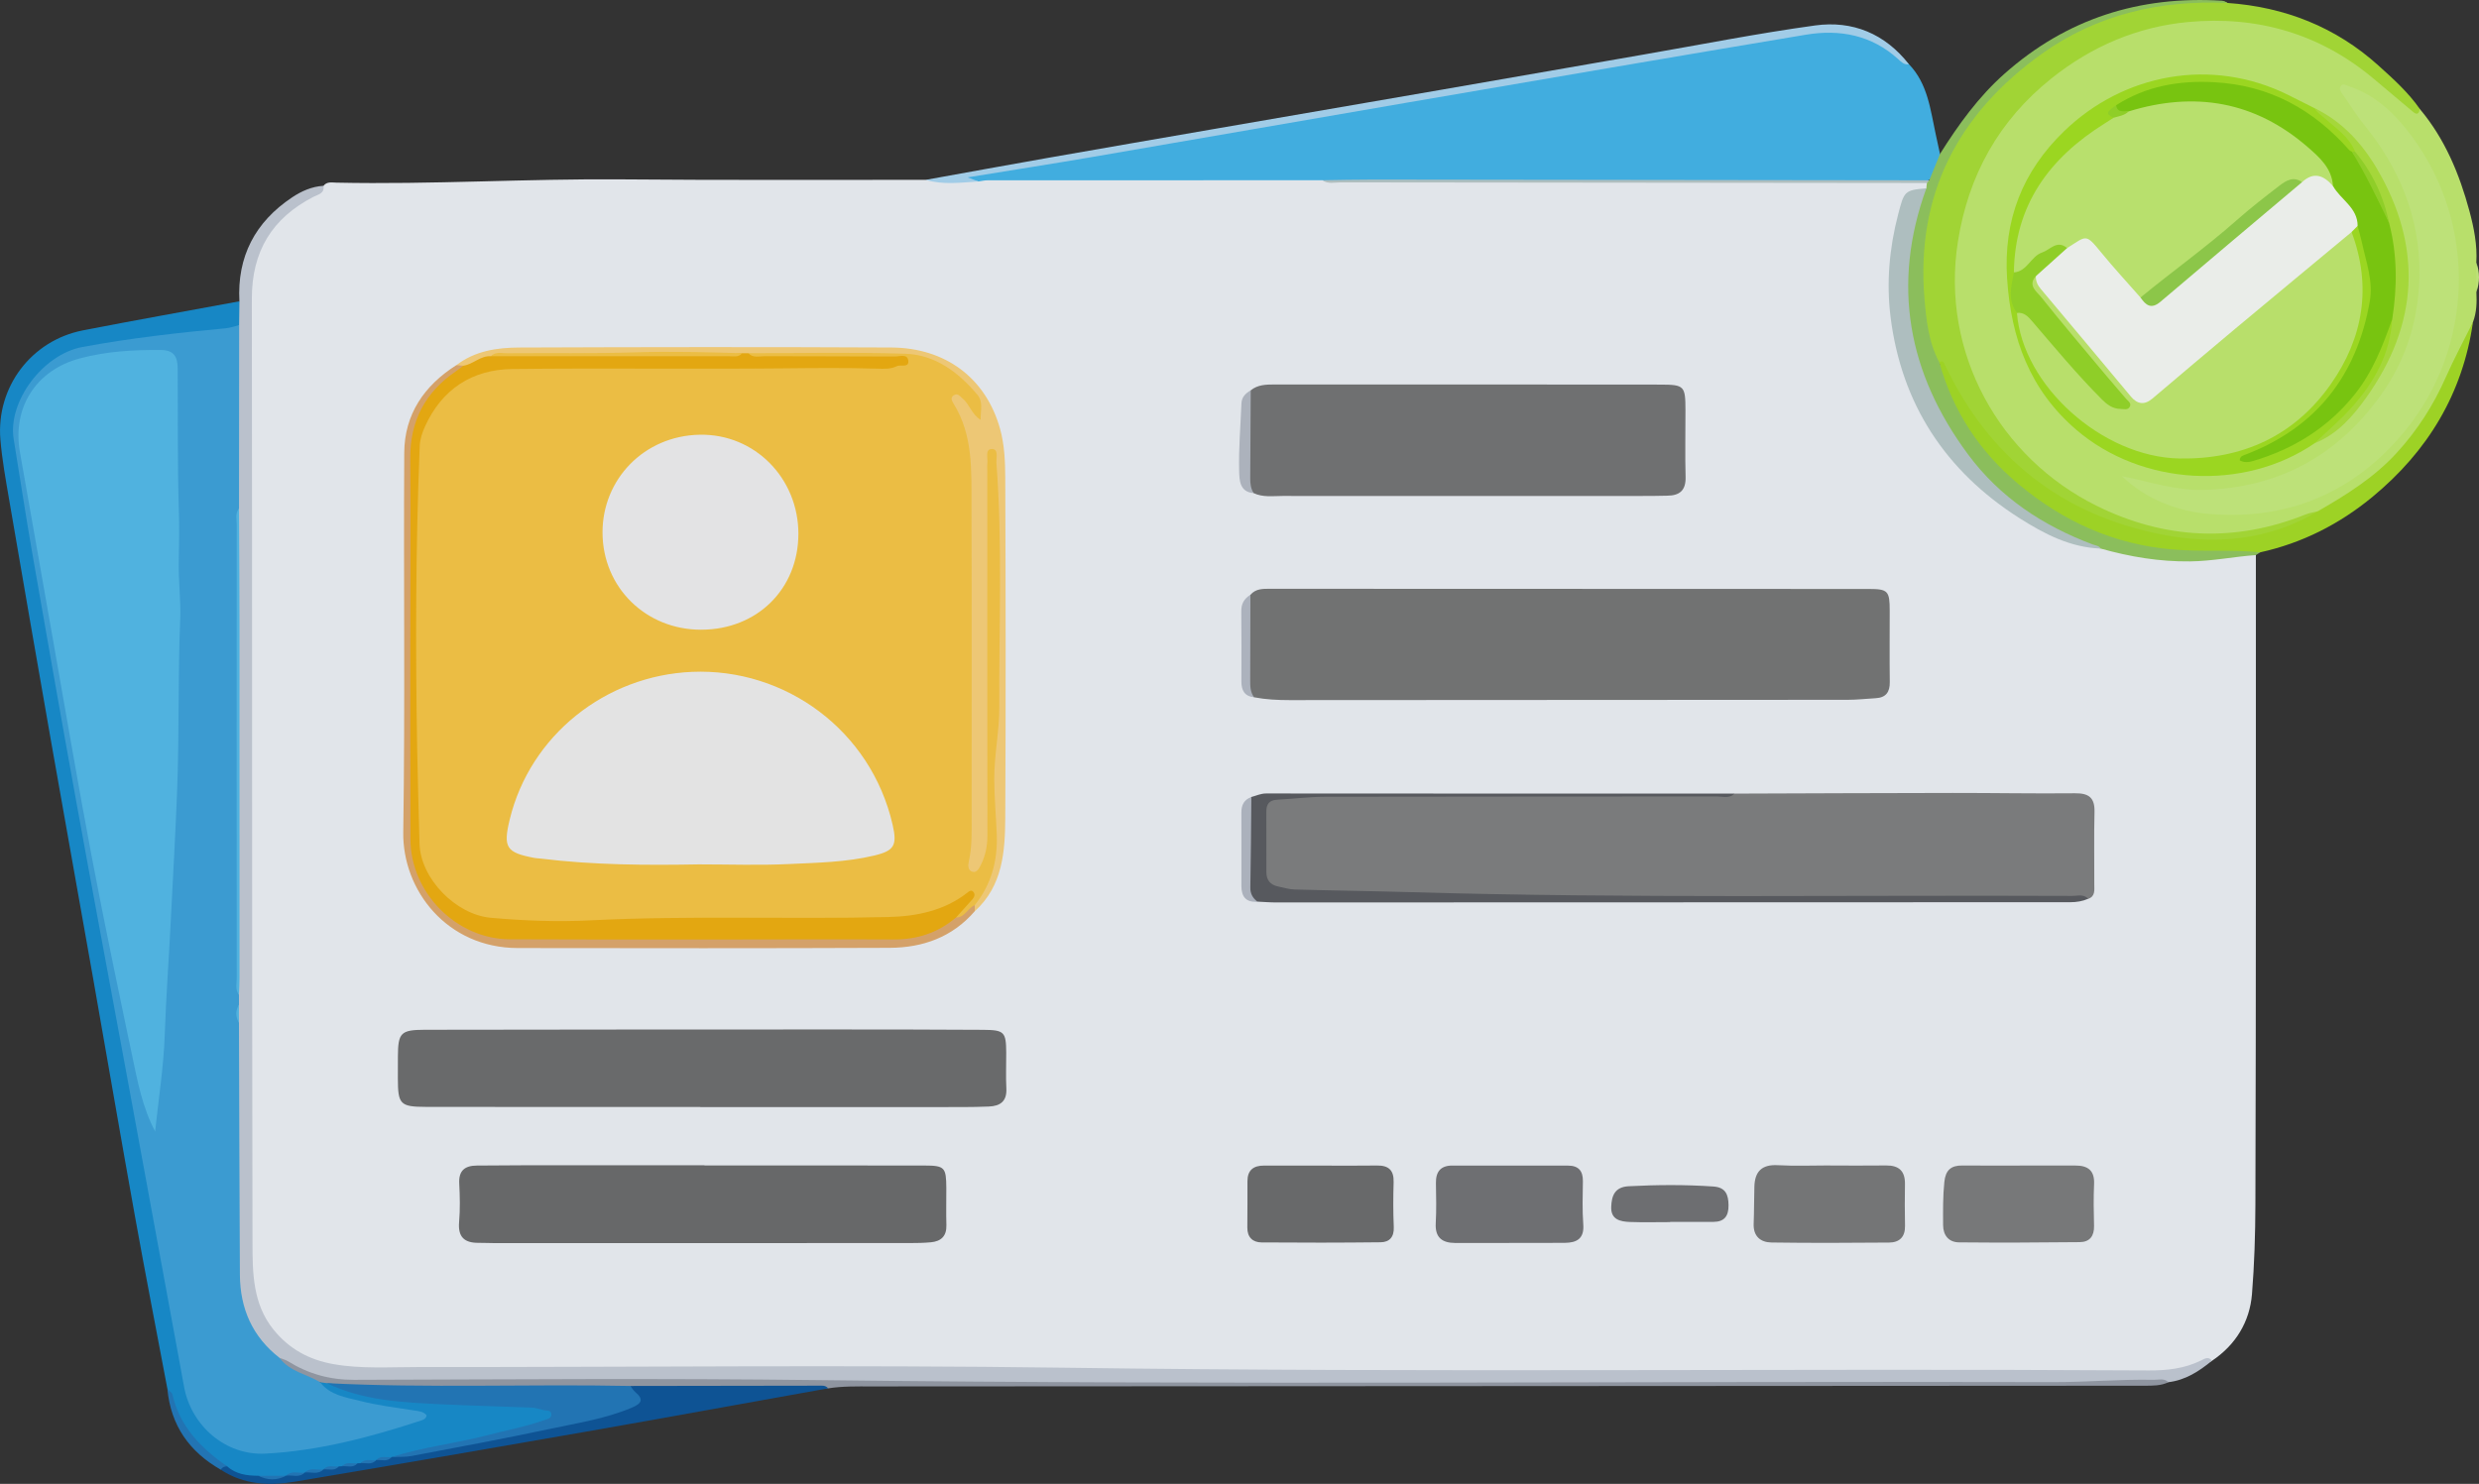 <?xml version="1.0" encoding="UTF-8"?>
<svg id="Layer_1" data-name="Layer 1" xmlns="http://www.w3.org/2000/svg" viewBox="0 0 1304.23 780.9">
  <rect x="0" y="0" width="1304.23" height="780.9" fill="#333333" stroke="none"/>
  <path d="M170.18,97.81c1.8-2.36,4.42-1.74,6.77-1.69,50.17,1.07,100.29-2.16,150.46-1.72,53.2.47,106.4.19,159.6.24,9.3.29,18.54-.78,27.81-1.39,8.58-1.97,17.32-1.27,25.97-1.31,48.33-.19,96.67-.12,145-.08,3.26,0,6.52.07,9.74.69,4.47,1.5,9.11,1.26,13.72,1.26,96.74,0,193.47,0,290.21.02,4.32,0,8.71-.51,12.95.83,1.46.67,2.26,1.77,2.23,3.41-.2.77-.42,1.86-1.2,1.97-11.75,1.61-12.37,10.85-14.08,19.77-8.07,41.9-1.13,80.65,24.81,114.98,16.86,22.32,38.39,39,64.95,48.63,5.65,2.05,11.49,3.2,17.52,3.35,17.44,4.8,35.15,6.92,53.26,6.13,6.54-.28,12.9-1.63,19.38-2.23,2.75-.25,5.39-.93,7.56,1.45-.02,113.94.11,227.88-.25,341.83-.05,15.69-.54,31.5-1.8,47.11-1.16,14.43-8.5,26.69-21.03,35.06-24.05,12.67-50.11,7.25-75.24,7.34-163.69.55-327.39,1.62-491.07-.14-134.03-1.44-268.05-.36-402.08-1.17-7.1-.04-14.11-.71-21.09-1.87-24.17-4.01-40.73-23.23-42.84-47.61-1.72-19.84-1.38-39.65-1.39-59.48-.08-150.1.25-300.19-.29-450.28-.11-29.6,10.19-51.08,37.84-63.13,1-.44,1.82-1.18,2.59-1.96Z" style="fill: #e1e5ea; stroke-width: 0px;"/>
  <path d="M695.71,94.85c-58.69,0-117.39,0-176.08.03-1.61,0-3.22.4-4.83.61-2.2-.72-4.89.82-7.21-1.84,4.2-3.8,9.7-2.96,14.34-3.76,34.29-5.92,68.56-12.03,102.87-17.83,51.99-8.78,103.96-17.7,155.92-26.69,54.26-9.39,108.6-18.4,162.77-28.3,23.39-4.28,43.63-.09,60.82,16.72,9.95,10.33,11.28,23.95,14.12,36.99.74,3.4,1.48,6.8,2.22,10.21,1.29,6.6-.72,11.55-7.13,14.32-102.7-.05-205.39,0-308.08-.04-3.24,0-6.52.43-9.73-.41Z" style="fill: #41addf; stroke-width: 0px;"/>
  <path d="M1273.14,57.41c13.18,15.71,20.81,34.2,26.07,53.69,2.37,8.79,4.16,17.84,3.61,27.11,1.02,5.16.96,10.32.04,15.49.26,5.37.15,10.7-1.8,15.82-14.84,43.9-37.49,81.46-82.14,101.18-18.98,8.11-38.7,12.68-59.42,11.96-67.5-2.35-122.6-52.42-131.67-116.37-6.36-44.85,6.57-84.18,37.99-115.74,52.19-52.41,135.03-58.31,193.87-2.95,4.04,3.8,7.33,8.77,13.43,9.82Z" style="fill: #b8df6b; stroke-width: 0px;"/>
  <path d="M170.18,97.81c.66,4.01-2.79,4.52-5.13,5.71-21.88,11.22-32.58,28.71-32.55,53.66.23,165.63,0,331.26.34,496.88.03,15.75.11,32.1,11.03,45.65,8.25,10.23,18.8,15.93,31.58,18.18,14.84,2.61,29.78,1.51,44.68,1.53,113.41.1,226.84-1.22,340.23.36,190,2.64,379.99.28,569.98,1.43,9.69.06,18.92-.94,27.65-5.25,1.92-.95,3.91-2.33,5.76.14-6.77,5.54-13.95,10.22-22.92,11.29-319.82,2.35-639.65.39-959.47.98-12.9.02-23.47-5.91-34.3-11.56-16.96-10.93-23.27-27.45-23.39-46.62-.28-43.72-.15-87.43-.09-131.15.34-3.5.29-7.01.08-10.51-.21-2.07-.12-4.13.05-6.19.04-84.88.21-169.76-.11-254.63-.18-31.86-.43-63.71.11-95.57.13-4.63-1.13-9.49,2.24-13.59-1.25-23.56,8.28-41.71,27.75-54.69,4.92-3.29,10.37-5.71,16.47-6.07Z" style="fill: #bac1cc; stroke-width: 0px;"/>
  <path d="M125.97,158.57c-.05,4.18-.11,8.37-.16,12.55-2.06,3.02-5.2,3.56-8.54,3.94-21.87,2.46-43.76,4.82-65.51,8.29-23.32,3.72-36.95,15.95-41.86,37.39-1.66,7.26.18,14.16,1.31,20.97,7.94,47.63,16.44,95.17,24.83,142.73,17.22,97.6,34.91,195.12,53.52,292.46,3.32,17.36,6.37,34.77,9.74,52.12,4.02,20.74,20.87,34.11,41.81,33.84,14-.18,64.3-11.25,78.09-17.46-4.96-1.47-9.12-1.89-13.25-2.46-10-1.37-19.85-3.45-29.19-7.35-3.63-1.51-7.98-2.6-8.53-7.7,1.04-1.21,2.33-1.4,3.78-.92,14.36,3.95,28.71,7.49,43.73,8.55,19.23,1.35,38.5,1.33,57.71,2.77,4.33.33,8.72.03,12.91,1.43,2.28.76,5.07,1.32,5.12,4.42.05,2.84-2.2,4.3-4.51,5.21-9.89,3.88-20.32,5.86-30.62,8.21-15.59,3.57-31.2,7.06-46.93,9.85-.81.15-1.63.33-2.42.56-2.59.65-5.32.56-7.9,1.34-.68.23-1.39.41-2.09.56-2.42.39-4.89.53-7.22,1.39-.68.2-1.37.31-2.08.36-2.46.02-4.85.51-7.21,1.17-.67.22-1.35.34-2.04.43-2.37.28-4.79.27-7.11.97-.65.23-1.31.39-1.98.53-2.71.26-5.45.29-8.08,1.16-.67.24-1.36.41-2.05.54-2.88.35-5.8.45-8.59,1.42-.77.19-1.55.29-2.34.33-4.12.29-8.24.55-12.36.06-6.13.22-11.6-1.92-16.9-4.69-8.69-6.07-16.67-12.75-22.66-21.77-4.27-6.45-4.97-14.09-8.3-20.77-5.72-30.34-11.63-60.64-17.1-91.02-7.45-41.36-14.52-82.79-21.83-124.17-7.35-41.65-14.85-83.27-22.16-124.92-7.5-42.72-14.9-85.46-22.23-128.2-1.79-10.42-3.68-20.87-4.56-31.39-2.29-27.61,16.3-52.16,43.45-57.45,27.39-5.34,54.88-10.21,82.32-15.29Z" style="fill: #1787c5; stroke-width: 0px;"/>
  <path d="M1273.14,57.41c-.9,4.12-2.88,2.05-4.51.69-6.65-5.53-13.23-11.14-19.86-16.7-28.31-23.77-61.35-33.19-97.6-29.81-26.63,2.48-50.76,12.8-71.85,29.65-27.73,22.15-43.74,51.01-49.24,85.88-9.26,58.71,22.12,113.92,73.03,139.09,35.72,17.66,72.71,19.5,110.09,4.45,1.97-.79,4.14-1.06,6.22-1.57-.4,5.34-5.2,5.98-8.65,7.27-20.1,7.52-40.74,10.53-62.34,8.55-39.69-3.64-71.8-21.85-98.98-49.86-11.61-11.96-21.16-25.51-27.87-40.91-.56-1.29-.33-3.4-2.69-3.31-2.73-1.89-3.22-4.94-3.96-7.81-7.1-27.46-7.89-55.19,1.08-82.1,11.61-34.83,34.36-61.41,66.05-79.93,26.75-15.63,55.96-21.59,86.78-20.3,1.1.05,2.16.07,3.03.85,30.2,2.12,57.02,12.67,79.54,33.01,7.78,7.02,15.68,14.12,21.74,22.86Z" style="fill: #a1d435; stroke-width: 0px;"/>
  <path d="M1171.86,1.54c-35.4-1.51-68.49,5.94-97.62,26.77-44.11,31.54-66.34,74.07-61.75,128.87.95,11.34,2.16,23.11,7.84,33.57,7.96,17.24,16.21,34.38,29.08,48.61,24,26.53,53.5,42.74,89.3,47.22,13.53,1.7,27.06,1.4,40.61,1.61,3.39.05,7.17-.85,9.8,2.48-.76.48-1.51.97-2.27,1.45-11.55.82-22.9,3.18-34.59,3.32-16.11.2-31.65-2.41-47.02-6.73-33.13-8.34-58.38-27.95-77.03-55.87-24.91-37.29-32.63-77.99-21.16-121.82,1.18-4.49,2.46-8.91,6.42-11.89.09-.94.18-1.88.28-2.83.2-.67.61-1.15,1.26-1.42,1.88-4.63,3.76-9.26,5.65-13.89,9.68-15.36,20.19-30,33.89-42.16,32.73-29.03,71.09-41.14,114.44-38.46.98.06,1.92.77,2.88,1.18Z" style="fill: #8bbe5c; stroke-width: 0px;"/>
  <path d="M1189.11,290.66c-15.36-1.57-30.76-.15-46.23-1.5-30.96-2.69-57.37-14.77-80.79-34.28-20.46-17.03-34.58-38.37-41.77-64.14,1.73-1.42,2.38.05,2.93,1.22,23.13,48.81,61.46,78.99,114.06,89.34,28.13,5.54,56.43,3.17,82.11-12.23,15.01-8.63,29.6-17.72,41.47-30.69,10.88-11.89,19.39-25.12,25.88-39.84,4.35-9.86,9.5-19.36,14.29-29.02-5.4,37.7-23.82,67.99-52.9,91.99-17.33,14.3-36.96,24.3-59.04,29.16Z" style="fill: #9dd225; stroke-width: 0px;"/>
  <path d="M171.88,727.89c-1.15-.16-2.29-.32-3.44-.47-8.73-1.58-17.53-3.05-21.35-12.81,1.48.58,3.09.95,4.42,1.77,10.63,6.59,21.94,9.8,34.68,9.77,81.58-.23,163.17-.86,244.75.15,216.42,2.66,432.84.48,649.26,1.05,17.61.05,35.24-1.58,52.89-1.21,2.61.06,5.48-.99,7.76,1.27-4.07,1.93-8.41,1.84-12.76,1.84-223.24.12-446.48.26-669.71.38-7.58,0-15.16-.18-22.68,1.01-10.03-.79-19.9,1.49-29.93,1.36-24.71-.32-49.42.03-74.13-.18-45.57.25-91.14-.03-136.71.21-8.06.04-15.2-3.7-23.04-4.13Z" style="fill: #8f95a0; stroke-width: 0px;"/>
  <path d="M1004.3,33.79c-2.51.46-4.02-1.18-5.63-2.65-13.98-12.71-30.76-15.86-48.63-12.87-69.65,11.63-139.24,23.62-208.83,35.57-55.22,9.48-110.41,19.15-165.63,28.62-21.85,3.75-43.75,7.17-66.49,10.88,2.29.87,4,1.51,5.71,2.16-9.29.56-18.6,1.9-27.79-.85,21.27-3.83,42.52-7.73,63.8-11.48,29.8-5.24,59.62-10.39,89.43-15.55,39.4-6.82,78.8-13.58,118.19-20.41,35.41-6.14,70.82-12.35,106.23-18.5,30.08-5.22,60.07-11.16,90.3-15.32,19.68-2.71,36.73,4.31,49.34,20.41Z" style="fill: #a1cce7; stroke-width: 0px;"/>
  <path d="M331.63,729.38c32.94-.05,65.88-.11,98.82-.15,1.85,0,3.84-.35,5.23,1.4-42.55,7.63-85.07,15.39-127.65,22.85-50.87,8.91-101.76,17.69-152.69,26.24-13.59,2.28-27.06,1.72-39.17-6.27-.09-2.84,1.34-2.84,3.33-1.78,4.71,4.21,10.47,4.95,16.44,4.97,4.85,1.22,9.7,1.28,14.55-.04l.12-.06c3-1.92,6.7.51,9.67-1.56l.13-.07c2.99-1.92,6.7.51,9.67-1.57l.12-.07c2.43-1.8,5.63.38,8.04-1.54.59-.03,1.17-.07,1.76-.1,2.43-1.81,5.63.4,8.02-1.54.59-.03,1.17-.06,1.76-.09,2.43-1.8,5.63.4,8.03-1.54l.14-.08c2.43-1.81,5.63.38,8.03-1.55l.13-.07c38.32-6.29,76-15.62,113.89-23.95,1.59-.35,3.13-.85,4.66-1.4q9.13-3.24,6.97-12.05Z" style="fill: #0e5394; stroke-width: 0px;"/>
  <path d="M119.51,771.68c-1.39.07-2.62.44-3.33,1.78-16.53-9.41-26.32-23.29-28.11-42.45.91.95,2.38,1.76,2.63,2.86,3.93,16.96,15.1,28.34,28.81,37.81Z" style="fill: #2274b3; stroke-width: 0px;"/>
  <path d="M1302.86,153.69c-.01-5.16-.03-10.32-.04-15.48,1.9,5.15,1.85,10.32.04,15.48Z" style="fill: #bde179; stroke-width: 0px;"/>
  <path d="M912.62,417.64c38.25-.12,76.49-.3,114.74-.34,21.43-.02,42.87.39,64.3.17,7.23-.08,10.47,2.27,10.28,9.79-.32,12.74-.05,25.5-.11,38.26-.01,2.87.61,6.18-3.2,7.5-49.96.14-99.92.06-149.88.07-46.76.01-93.52.12-140.28-.03-41.56-.13-83.09-2.22-124.65-2.28-3.82,0-7.59-.55-11.24-1.76-5.17-1.71-8.32-5.17-8.67-10.65-.63-10.04-.69-20.12-.02-30.15.48-7.32,2.82-8.75,11.63-8.96,76.1-1.78,152.2-.31,228.3-.83,2.94-.02,5.99.74,8.81-.77Z" style="fill: #7a7b7c; stroke-width: 0px;"/>
  <path d="M657.85,313.05c2.81-3.35,6.7-3.2,10.5-3.2,104.97.01,209.94.02,314.91.1,10.07,0,10.93,1.09,10.94,11.44,0,12.51-.12,25.02.04,37.53.07,5.32-2.03,8.23-7.46,8.52-4.88.26-9.76.84-14.64.84-97.9.09-195.8.1-293.7.16-6.27,0-12.5-.31-18.67-1.49-2.92-1.62-3.99-4.32-4.03-7.43-.18-13.19-.2-26.38-.02-39.57.03-2.5,1.24-4.65,2.12-6.9Z" style="fill: #717272; stroke-width: 0px;"/>
  <path d="M658.02,205.42c3.64-2.97,8-3.08,12.38-3.08,67.7,0,135.41-.02,203.11.06,12.71.02,13.2.7,13.23,13.5.03,11.69-.26,23.39.07,35.07.2,7.13-3.14,9.87-9.73,9.89-2.72,0-5.44.13-8.16.14-64.71.03-129.43.07-194.14,0-5.1,0-10.36.83-15.26-1.51-2.61-1.89-3.72-4.55-3.81-7.66-.39-13.19-.19-26.39.03-39.58.04-2.5,1.16-4.67,2.28-6.83Z" style="fill: #6f7071; stroke-width: 0px;"/>
  <path d="M368.43,582.55c-48.14,0-96.28.06-144.41-.04-13.56-.03-14.68-1.38-14.7-15.09,0-3.81,0-7.62.02-11.42.07-12.44,1.44-14.04,14.11-14.07,70.71-.13,141.42-.14,212.13-.16,27.2,0,54.39.01,81.59.19,11.27.07,12.14,1.12,12.21,12.05.04,6.26-.26,12.52.07,18.76.36,6.8-3.18,9.33-9.26,9.56-4.62.17-9.24.28-13.87.28-45.96.02-91.93.01-137.89.01,0-.03,0-.06,0-.09Z" style="fill: #696a6b; stroke-width: 0px;"/>
  <path d="M370.64,613.35c38.57,0,77.15-.04,115.72.02,10.64.02,11.45.96,11.51,11.8.04,6.52-.16,13.04.04,19.56.17,5.82-2.82,8.54-8.18,9.04-3.78.35-7.6.4-11.39.41-72.8.02-145.6.02-218.4.02-2.72,0-5.43-.16-8.15-.14-7.4.07-10.93-3.01-10.25-10.92.58-6.74.42-13.59.07-20.36-.35-6.81,3.04-9.35,9.24-9.39,8.96-.07,17.93-.15,26.89-.16,30.97-.02,61.94,0,92.9,0v.12Z" style="fill: #676869; stroke-width: 0px;"/>
  <path d="M240.08,192.19c9.76-7.55,21.4-9.25,33.06-9.3,65.25-.25,130.5-.33,195.74-.01,28.6.14,49.88,16.14,57.3,42.91,2.28,8.22,2.67,17.15,2.7,25.76.22,59.54.32,119.08,0,178.61-.1,17.93-1.28,35.99-16.03,49.39-1.13-1.2-1.35-2.64-1.14-4.2,11.88-17.68,10.97-37.54,9.69-57.45-.63-9.79.22-19.55.82-29.27,2.5-40.48.9-80.96.83-121.44-.01-7.22,0-14.49-1.23-20.64.06,50.88.4,102.77-.24,154.66-.16,13.03.85,26.02.25,39.04-.24,5.24-.83,10.32-3.43,14.94-1.49,2.65-3.45,5.62-6.81,4.79-3.83-.94-4.13-4.7-3.96-8.05.26-4.88,1.14-9.7,1.14-14.62-.02-59.81.25-119.62-.22-179.42-.11-13.69,0-27.8-7-40.56-1.71-3.11-4.5-7.4-.03-10.13,4.23-2.58,6.77,1.6,9.36,4.28.69.72,1.03,1.76,2.12,2.24.11-3.39-2.1-5.54-4.07-7.71-10.59-11.68-23.67-17.88-39.58-17.88-22.23,0-44.46.21-66.68-.88-2.68-.13-5.35.93-8.08.91-1.44.2-2.89.2-4.34.07-9.37-1.06-18.95.57-28.09-.57-19.67-2.45-39.2.81-58.87-.19-14.28-.73-29.1-.44-43.58,1.38-5.7.76-10.33,4.93-16.21,5.14-1.38-.15-2.58-.63-3.4-1.82Z" style="fill: #edc775; stroke-width: 0px;"/>
  <path d="M963,613.37c9.77,0,19.55.09,29.32-.03,6.77-.08,10.02,2.99,9.9,9.83-.12,7.33-.12,14.66.03,21.99.11,5.82-2.96,8.71-8.35,8.75-20.63.17-41.26.27-61.89-.03-5.74-.08-9.65-3.23-9.39-9.88.26-6.5.19-13.02.38-19.53.22-7.94,3.89-11.75,12.32-11.27,9.2.51,18.45.12,27.69.12v.04Z" style="fill: #747576; stroke-width: 0px;"/>
  <path d="M1062.55,613.38c9.78,0,19.56.02,29.34,0,6.55-.02,10.16,2.57,9.83,9.75-.33,7.32-.21,14.67-.02,22,.14,5.35-2.27,8.5-7.49,8.56-21.18.22-42.36.33-63.54.12-5.33-.05-8.36-3.59-8.38-9.1-.03-7.59-.14-15.16.66-22.77.65-6.18,3.53-8.64,9.43-8.58,10.05.09,20.1.02,30.16.03Z" style="fill: #777879; stroke-width: 0px;"/>
  <path d="M695.16,613.41c9.77,0,19.53.11,29.3-.04,6.14-.09,8.93,2.49,8.74,8.78-.24,7.86-.26,15.74.08,23.6.23,5.23-2.25,7.96-6.94,8.01-20.88.24-41.77.25-62.65.08-4.61-.04-7.5-2.7-7.45-7.8.08-8.14.05-16.28.06-24.41,0-5.84,3.17-8.25,8.74-8.23,10.04.04,20.07.01,30.11.01Z" style="fill: #68696a; stroke-width: 0px;"/>
  <path d="M794.04,654.14c-9.49,0-18.98.04-28.46-.01-6.8-.04-10.64-2.82-10.22-10.36.39-7.03.22-14.09.1-21.14-.1-5.96,2.43-9.24,8.61-9.24,20.33,0,40.66,0,60.99.03,5.4,0,7.79,2.8,7.72,8.16-.09,7.59-.37,15.21.2,22.76.57,7.49-3.36,9.66-9.67,9.72-9.76.09-19.52.02-29.27.02,0,.02,0,.05,0,.07Z" style="fill: #6e6f72; stroke-width: 0px;"/>
  <path d="M912.62,417.64c-2.73,2.73-6.19,1.51-9.31,1.51-68.79.09-137.58.02-206.37.16-8.36.02-16.72,1.12-25.08,1.55-4.22.21-5.64,2.48-5.63,6.34.04,10.6.01,21.21.03,31.81,0,4.1,2.03,6.64,6.05,7.48,2.9.61,5.82,1.53,8.75,1.61,20.05.58,40.11.79,60.16,1.38,116.28,3.42,232.61,1.49,348.92,2.01,2.85.01,6.04-1.12,8.48,1.5-3.02,1.31-6.13,1.81-9.46,1.81-139.29,0-278.57.08-417.86.12-3.25,0-6.51-.28-9.76-.43-3.74-.72-5.69-3.1-5.75-6.79-.26-14.13-.31-28.27.03-42.4.05-2.19,1.03-4.21,2.54-5.88,2.57-.68,4.92-1.85,7.77-1.85,82.16.08,164.33.06,246.49.06Z" style="fill: #57595e; stroke-width: 0px;"/>
  <path d="M240.08,192.19c1.21.09,2.42.18,3.64.27-.02,3.94-3.35,5.33-5.78,7.32-13.18,10.82-19.82,24.42-19.81,41.74.01,28.77-.59,57.57-.43,86.32.22,38.01.09,76.02.54,114.03.31,26.18,23.17,49.51,49.5,49.87,23.9.33,47.81-.08,71.71.11,42.34.33,84.69-.5,127.03.08,12.44.17,23.62-2.69,33.79-9.72,4.67-.92,7.22-6.39,12.57-5.89,0,1.07,0,2.15-.01,3.22-11.8,13.71-27.41,19.2-44.8,19.27-65.19.28-130.39.2-195.58.11-37.34-.05-60.75-30.43-60.29-61.01,1.01-66.54.12-133.1.52-199.65.12-20.24,10.49-35.34,27.4-46.09Z" style="fill: #d4a169; stroke-width: 0px;"/>
  <path d="M1013.46,99.13c-18.38,50.72-9.71,97.32,21.98,140.05,16.76,22.6,39.4,37.56,65.59,47.35,1.5.56,3.25.58,4.2,2.17-16.05-.6-29.73-7.71-42.83-16.05-38.9-24.76-62.01-60.06-67.75-105.77-2.25-17.96-.68-36.2,3.98-54.04,3.16-12.1,3.24-12.82,14.83-13.72Z" style="fill: #aebebf; stroke-width: 0px;"/>
  <path d="M878.68,643.15c-7.03,0-14.07.19-21.1-.07-5.06-.19-10.16-1.18-9.9-7.95.22-5.79,1.8-10.47,9.19-10.86,14.87-.78,29.71-.88,44.57.14,6.42.44,7.9,4.26,7.96,9.87.06,5.69-2.18,8.73-8,8.75-7.57.02-15.15,0-22.72,0,0,.04,0,.07,0,.11Z" style="fill: #6d6e71; stroke-width: 0px;"/>
  <path d="M1015,94.88c-.42.47-.84.95-1.26,1.42-102.85-.09-205.7-.17-308.55-.32-3.17,0-6.54.98-9.48-1.13,8.95-.12,17.91-.34,26.86-.33,97.48.1,194.96.23,292.44.36Z" style="fill: #aebebf; stroke-width: 0px;"/>
  <path d="M658.02,205.42c-.08,15.43-.14,30.86-.26,46.28-.02,2.76.29,5.39,1.76,7.79-7.4-.5-7.46-7.05-7.58-11.4-.33-11.91.72-23.86,1.2-35.79.13-3.39,2.2-5.34,4.88-6.88Z" style="fill: #acb2bc; stroke-width: 0px;"/>
  <path d="M658.36,419.43c-.16,15.87-.23,31.74-.54,47.6-.07,3.36,1.29,5.58,3.73,7.48-5.94.52-8.42-2.59-8.43-8.15-.02-12.93.05-25.85-.01-38.78-.02-3.95,1.42-6.78,5.26-8.15Z" style="fill: #abb1bc; stroke-width: 0px;"/>
  <path d="M657.85,313.05c-.03,14.87-.05,29.74-.1,44.6-.01,3.26-.06,6.5,2.03,9.29-5.08-.49-6.68-3.75-6.67-8.33.02-12.32.1-24.63-.05-36.95-.05-3.96,1.54-6.66,4.79-8.62Z" style="fill: #acb2bd; stroke-width: 0px;"/>
  <path d="M1116.35,250.58c14.4,2.84,28.14,7.66,43.08,7.23,39.36-1.14,70.05-17.8,92.99-49.62,13.99-19.41,20.4-41.53,20.49-64.73.11-29-10.55-54.93-28.94-77.57-4.26-5.24-7.81-11.04-11.71-16.57-.81-1.15-1.64-2.4-.93-3.73,1.13-2.12,2.79-.73,4.22-.28,14.61,4.71,25.02,15.12,33.67,26.9,34.09,46.41,32.28,110.46-4.18,154.85-26.01,31.67-60.67,46.78-102.06,43.47-17.46-1.4-33.55-7.54-46.64-19.95Z" style="fill: #bde179; stroke-width: 0px;"/>
  <path d="M1217.82,233.22c-37.27,25.59-91.16,22.41-125.48-7.06-24.43-20.97-34.3-48.03-36.38-79.46-2.04-30.94,8.15-56.54,30-77.67,31.13-30.1,77.24-39.23,118.02-19.01,4.62,2.29,9.22,4.64,13.82,6.96,7.17,4.5,13.15,10.37,18.88,16.5,1.73,1.84,4.66,3.45,2.34,6.77-.75.39-1.54.55-2.39.48-4.72-1.39-7.47-5.3-10.65-8.55-15.7-16.06-34.94-24.04-57.08-26.35-18.92-1.97-36.67.79-53.18,10.4-3.21,1.27-4.12,3.76-3.69,6.98-8.19,7.41-17.85,12.86-25.64,20.94-16.21,16.82-24.68,36.46-24.83,59.75-1.56,6.93-1.98,13.79,1.22,20.44,8.4,44.56,46.8,76.03,91.37,74.84,47.55-1.26,85.76-40.54,86.13-87.92.08-9.96-2.22-19.32-3.99-28.88.54-2.3,1.68-3.91,4.33-3.75,6.5,12.26,9.98,25.49,8.04,39.15-5.63,39.54-27.46,66.93-65.56,83.27,35.64-10.53,58.67-32.21,70.62-65.81.99-2.8.46-6.86,4.86-7.59,2.86,3.13,1.71,6.59.75,9.99-5.98,21.18-18.82,37.64-35.64,51.26-1.87,1.51-3.81,3.05-5.9,4.32Z" style="fill: #9bd621; stroke-width: 0px;"/>
  <path d="M1239.04,79.8c-3.15-7.93-10.22-12.35-16.15-17.73-1.79-1.63-3.98-2.79-5.09-5.09,14.41,6.91,24.88,18.48,32.64,31.65,24.27,41.17,22.04,82.01-5.63,120.74-6.89,9.64-15.1,19.19-26.99,23.84,6.6-6.34,13.64-12.28,19.7-19.09,11.72-13.15,20.02-28.09,21.05-46.22-1.97-1.94-1.78-4.39-1.49-6.81,1.64-14.02.86-27.92-1.96-41.72-1.45-11.08-6.26-20.84-11.85-30.31-1.73-2.93-4.48-5.43-4.22-9.27Z" style="fill: #a5d73a; stroke-width: 0px;"/>
  <path d="M147.09,714.61c5.32,7.27,14.27,8.49,21.36,12.81,5.22,6.88,13.42,7.89,20.82,9.79,9.37,2.41,19.07,3.56,28.65,5.07,2.43.38,4.81.48,6.51,2.51-.18,1.69-1.48,2.31-2.73,2.72-26.77,8.78-53.98,16.04-82.2,17.48-20.79,1.06-38.88-14.64-42.64-35.07-9.94-53.87-19.78-107.77-29.7-161.64-9.05-49.1-18.28-98.16-27.19-147.28-7.85-43.28-15.46-86.61-23.01-129.95-3.47-19.93-6.49-39.94-9.76-59.91-3.24-19.79,15.32-44.66,36.14-48.53,24.96-4.64,50.14-7.5,75.39-9.85,2.39-.22,4.73-1.08,7.09-1.64-.02,32.17-.05,64.33-.07,96.5-.7,1.84-.46,3.76-.46,5.65,0,81.52,0,163.05,0,244.57,0,1.89-.22,3.81.43,5.66,0,1.75,0,3.5,0,5.25-.69,3.15-.69,6.3,0,9.45.15,44.22.24,88.44.49,132.66.1,17.78,6.59,32.68,20.9,43.76Z" style="fill: #3b9bd1; stroke-width: 0px;"/>
  <path d="M125.7,523.5c-2.09-2.65-1.16-5.76-1.16-8.65-.06-79.53-.06-159.07,0-238.6,0-2.89-.94-6.01,1.21-8.63.09,19.83.25,39.65.26,59.48.04,62.49.03,124.97.01,187.46,0,2.98-.2,5.96-.31,8.94Z" style="fill: #50b2df; stroke-width: 0px;"/>
  <path d="M125.69,538.19c-1.84-3.15-1.84-6.3,0-9.45,0,3.15,0,6.3,0,9.45Z" style="fill: #50b2df; stroke-width: 0px;"/>
  <path d="M331.63,729.38c.84,1.05,1.53,2.28,2.54,3.13,4.84,4.08,3.23,6.19-1.89,8.34-13.79,5.8-28.48,8.03-42.91,11.11-24.17,5.15-48.49,9.65-72.77,14.27-3.41.65-6.99.39-10.49.55,16.17-5.22,33.12-7.07,49.53-11.3,10.21-2.63,20.6-4.59,30.59-8.08,1.77-.62,4.09-.86,3.81-3.36-.25-2.17-2.53-1.54-3.98-1.93-2.08-.55-4.2-1.25-6.32-1.34-15.7-.64-31.41-.97-47.11-1.74-20.73-1.01-41.53-1.84-60.76-11.14,53.23,2.73,106.51.42,159.76,1.49Z" style="fill: #2274b3; stroke-width: 0px;"/>
  <path d="M150.5,776.62c-4.84,2.55-9.69,2.48-14.55.03,4.85-.01,9.7-.02,14.55-.03Z" style="fill: #2274b3; stroke-width: 0px;"/>
  <path d="M170.09,773.36c-2.84,2.88-6.43,1.16-9.67,1.57,2.85-2.85,6.44-1.1,9.67-1.57Z" style="fill: #2274b3; stroke-width: 0px;"/>
  <path d="M160.29,774.99c-2.85,2.84-6.43,1.17-9.67,1.56,2.85-2.84,6.44-1.1,9.67-1.56Z" style="fill: #2274b3; stroke-width: 0px;"/>
  <path d="M205.99,766.85c-2.26,2.65-5.31,1.27-8.03,1.55,2.27-2.64,5.32-1.22,8.03-1.55Z" style="fill: #2274b3; stroke-width: 0px;"/>
  <path d="M197.82,768.47c-2.27,2.62-5.3,1.28-8.03,1.54,2.27-2.62,5.32-1.22,8.03-1.54Z" style="fill: #2274b3; stroke-width: 0px;"/>
  <path d="M188.04,770.11c-2.27,2.64-5.31,1.26-8.03,1.54,2.27-2.62,5.31-1.23,8.03-1.54Z" style="fill: #2274b3; stroke-width: 0px;"/>
  <path d="M178.25,771.75c-2.28,2.62-5.32,1.27-8.05,1.54,2.28-2.63,5.32-1.23,8.05-1.54Z" style="fill: #2274b3; stroke-width: 0px;"/>
  <path d="M512.85,476.34c-3.75,1.48-5.14,6.53-9.88,6.49-.64-2.95,1.34-4.93,3.53-7.86-17.21,8.12-34.41,10.62-52.26,10.46-31.54-.29-63.08.17-94.61-.16-23.39-.25-46.66,2.49-70.06,1.88-10.89-.28-21.72-1.02-32.51-2.2-20.67-2.27-38.23-21.34-38.64-42.08-1.07-54.6-1.35-109.22-.76-163.83.13-11.66,1.42-23.41.49-35-2.25-28.06,22.61-52.05,51.79-52.41,22.56-.27,45.13-.04,67.7-.08,33.7-.06,67.39.28,101.09-.71,10.3-.3,20.61,1.75,30.92-.41-17.02-.55-34.05-.43-51.08-.44-5.71,0-11.43.26-17.12-.15-2.97-.22-6.83.61-7.72-3.96,27.53,0,55.08-.64,82.58.28,15.73.53,27.87,9.69,37.86,21.52,3.24,3.83,1.66,8.23,1.76,13.27-4.79-2.93-5.82-8.18-9.42-11.17-1.41-1.17-2.64-3.18-4.81-1.71-1.83,1.24-.86,3-.03,4.33,10.34,16.61,9.38,35.27,9.44,53.62.18,54.38.07,108.77.07,163.15,0,8.12.34,16.25-1.5,24.29-.46,1.99-.51,4.86,2.22,5.39,2.02.39,3.19-1.81,4.05-3.49,2.5-4.91,3.55-10.09,3.54-15.68-.09-63.9-.05-127.8-.05-191.71,0-1.36-.15-2.74.03-4.07.37-2.76-1.38-7.53,2.29-7.6,3.83-.08,2.27,4.68,2.48,7.41,3.23,42.76,1.29,85.59,1.5,128.39.06,12.64-2.69,25.29-2.65,37.93.03,9.68.95,19.41,1.32,29.14.52,13.87-2.86,26.27-11.54,37.15Z" style="fill: #ebbd44; stroke-width: 0px;"/>
  <path d="M393.73,185.88c2.42,2.66,5.61,1.56,8.47,1.57,22.84.1,45.68.03,68.53.17,2.47.01,6.51-1.5,7.08,1.88.74,4.37-3.87,2.18-5.97,3.21-3.3,1.62-6.89,1.4-10.41,1.29-16.6-.49-33.19-.31-49.79-.15-47.31.46-94.63-.2-141.94.34-21.31.24-37.19,10.57-46.15,30.35-1.43,3.15-2.58,6.7-2.72,10.12-2.16,53.22-2.27,106.47-1.34,159.7.29,16.49.8,33.02,1.23,49.54.48,18.5,19.12,37.43,37.46,39.09,17.61,1.59,35.25,2.23,52.83,1.34,52.14-2.62,104.31-.46,156.44-1.74,14.49-.35,29.13-3.2,41.28-12.65,1.03-.8,2.23-2,3.44-.47.97,1.22.45,2.63-.49,3.7-2.86,3.26-5.79,6.45-8.7,9.67-9.5,8.06-20.44,11.63-32.93,11.57-33.69-.17-67.37.03-101.06.03-33.59,0-67.19.02-100.78-.13-28.11-.13-52.2-24.48-52.28-52.72-.09-33.42-.08-66.83-.08-100.25,0-33.32.26-66.64-.02-99.95-.16-19.82,7.84-34.95,24.05-46.02,1.32-.9,2.56-1.93,3.84-2.9,5.19-.69,9.01-5.38,14.56-5,1.21-.77,2.56-.74,3.91-.74,23.72.01,47.46.47,71.16-.25,19.04-.58,38.09,1.54,57.1-.59,1.1,0,2.19,0,3.29,0Z" style="fill: #e3a711; stroke-width: 0px;"/>
  <path d="M390.44,185.88c-1.86,2.28-4.46,1.59-6.82,1.59-41.78.02-83.56,0-125.34-.01,2.45-2.54,5.62-1.54,8.48-1.57,22.57-.18,45.15.22,67.7-.47,18.69-.58,37.33-.07,55.99.46Z" style="fill: #ebbd44; stroke-width: 0px;"/>
  <path d="M1059.53,143.36c.44-35.54,18.71-60.21,47.72-78.36,1.59-.99,3.15-2.02,4.73-3.03,1.8-3.35,5.54-3.57,8.4-5.22,38.69-14.16,81.69-.21,104.29,29.15,2.31,3.01,4.76,6.04,4.11,10.25-.58,1.98-2.3,2.73-3.6,1.5-4.56-4.34-9.19-2.39-13.92-.7-6.97-1.34-11.9,2.59-16.71,6.59-20.16,16.75-39.85,34.08-61.15,49.41-2.17,1.56-3.93,3.76-6.71,4.41-7.3-1.79-9.34-9.26-14.43-13.47-2.25-1.86-3.92-4.48-5.62-6.88-5.02-7.1-10.83-10.85-19.37-5.69-8.1-.73-13.44,4.32-18.93,9.05-2.53,2.18-4.66,5.55-8.8,2.99Z" style="fill: #b8e06d; stroke-width: 0px;"/>
  <path d="M1237.2,122.1c10.73,28.68,6.17,55.75-10.98,80.13-19.1,27.16-46.45,39.64-79.62,39.06-40.58-.72-82.55-38.42-85.47-76.63,5.08-3.19,7.27,1.02,9.89,3.92,11.44,12.66,22.25,25.9,34.19,38.1,2.99,3.06,6.01,6.36,12.32,5.98-6.43-8.1-12.35-15.5-18.46-22.79-9.23-11-18.77-21.77-27.44-33.21-2.53-3.34-7.36-7.55-.73-11.9,15.99,20.9,33.57,40.5,50.24,60.84,4.16,5.07,7.7,4.63,12.28.7,31.32-26.83,63.16-53.05,94.61-79.74,2.62-2.22,5.13-5,9.16-4.47Z" style="fill: #b8df6b; stroke-width: 0px;"/>
  <path d="M1237.2,122.1c-20.43,16.98-40.89,33.91-61.28,50.94-14.57,12.17-29.04,24.47-43.54,36.73-4.13,3.49-7.87,3.02-11.27-1.05-15.83-18.93-31.61-37.89-47.52-56.76-1.71-2.02-2.55-4.07-2.53-6.61,3.47-7.18,8.63-12.48,16.47-14.8,10.34-6.48,9.57-7.92,17.99,2.4,6.61,8.09,13.73,15.76,20.62,23.62,4.72,2.57,8.44,1.24,12.47-2.13,21.66-18.13,43.37-36.18,65.04-54.29,2.25-1.88,4.02-4.56,7.49-4.3,6.21-5.75,11.43-3.5,16.25,2.01,7.25,3.06,10.45,9.73,14.06,15.96.95,1.64.78,3.71-1.08,5.09-1.06,1.06-2.12,2.12-3.18,3.18Z" style="fill: #eaede9; stroke-width: 0px;"/>
  <path d="M1240.38,118.91c.03-9.7-8.98-13.83-12.98-21.05-.56-9.32-7.05-15.03-13.28-20.45-27.74-24.12-59.4-29.48-94.18-18.79-2.9.32-7.17,3.42-6.61-3.26,15.79-10.08,33.02-13.09,51.61-12.09,29.09,1.57,52.13,14.33,71.03,35.73.34.38.92.56,1.38.83,9.6,10.91,14.69,24.17,19.59,37.53,4.35,16.72,4.31,33.59,1.65,50.54-4.95,14-10.26,27.77-19.7,39.58-14.04,17.55-32.14,28.78-53.47,35.12-2.22.66-4.73.97-7.03-.31-.03-2.27,1.87-2.62,3.25-3.15,37.17-14.35,58.29-41.64,65.13-80.51,1.9-10.81-1.97-20.83-4.16-31.08-.62-2.91-1.48-5.76-2.23-8.64Z" style="fill: #78c410; stroke-width: 0px;"/>
  <path d="M1087.53,130.55c-5.49,4.93-10.98,9.87-16.47,14.8-4.4,4.99.56,8.16,2.83,11.01,11.11,13.93,22.66,27.49,34.09,41.16,3.46,4.14,7.04,8.18,10.53,12.3,1,1.18,2.85,2.23,2.09,4.02-.96,2.25-3.29,1.36-5.04,1.35-4.07-.03-7.06-2.32-9.8-5.07-12.96-13-24.68-27.12-36.61-41.04-2.26-2.64-4.32-4.8-8.03-4.43-5.11-6.75-2.93-14.05-1.6-21.29,7.07-.5,8.89-8.46,14.86-10.48,4.25-1.44,7.83-6.83,13.14-2.33Z" style="fill: #8fce28; stroke-width: 0px;"/>
  <path d="M1256.93,117.37c-6.14-12.71-12.16-25.49-19.59-37.53.57-.01,1.13-.02,1.7-.04,9.1,11.03,15.05,23.56,17.89,37.57Z" style="fill: #8fce28; stroke-width: 0px;"/>
  <path d="M1113.32,55.36c.61,4.33,4.07,2.87,6.61,3.26-2.21,2.18-5.18,2.52-7.96,3.35-4.16-2.22-4.08-2.61,1.34-6.61Z" style="fill: #8fce28; stroke-width: 0px;"/>
  <path d="M81.63,595.45c-6.8-12.77-9.34-26.77-12.25-40.59-7.34-34.87-14.62-69.76-21.26-104.77-7.04-37.12-13.34-74.37-19.92-111.58-5.92-33.48-11.74-66.98-17.7-100.45-4.2-23.57,8.47-43.33,31.56-49.46,14.02-3.72,28.25-4.54,42.64-4.4,6.8.07,8.75,3.49,8.79,9.8.18,24.83-.18,49.66.61,74.51.28,8.81.15,18.11-.05,27.1-.23,9.99,1.18,20.36.76,30.37-1.25,30.25-.43,60.52-1.64,90.73-.9,22.7-2.18,45.41-3.33,68.1-1.01,19.98-2.46,39.93-3.17,59.96-.59,16.93-3.29,33.79-5.05,50.68Z" style="fill: #50b2df; stroke-width: 0px;"/>
  <path d="M368.22,454.88c-27.98.51-55.94.39-83.77-3.04-1.08-.13-2.18-.14-3.24-.34-14.88-2.79-16.62-5.49-13.04-20.25,10.73-44.27,50.41-75.75,95.96-77.68,49-2.07,94.08,30.79,105.47,80.39,2.49,10.85.98,13.75-9.65,16.28-14.86,3.54-30.13,3.78-45.26,4.49-15.46.72-30.98.16-46.47.16Z" style="fill: #e3e3e3; stroke-width: 0px;"/>
  <path d="M368.87,331.4c-29.19,0-51.82-22.36-51.88-51.15-.06-27.9,21.75-50.89,51.07-51.47,29.13-.57,52,23.04,51.98,52.14-.02,29.04-21.73,50.46-51.16,50.47Z" style="fill: #e3e3e4; stroke-width: 0px;"/>
  <path d="M1211.14,95.85c-24.84,20.96-49.74,41.87-74.49,62.94-4.85,4.13-7.72,1.88-10.5-2.23,16.68-13.73,34.3-26.27,50.51-40.6,7.28-6.43,14.96-12.42,22.68-18.33,3.42-2.62,7.31-5,11.81-1.78Z" style="fill: #8cc649; stroke-width: 0px;"/>
</svg>